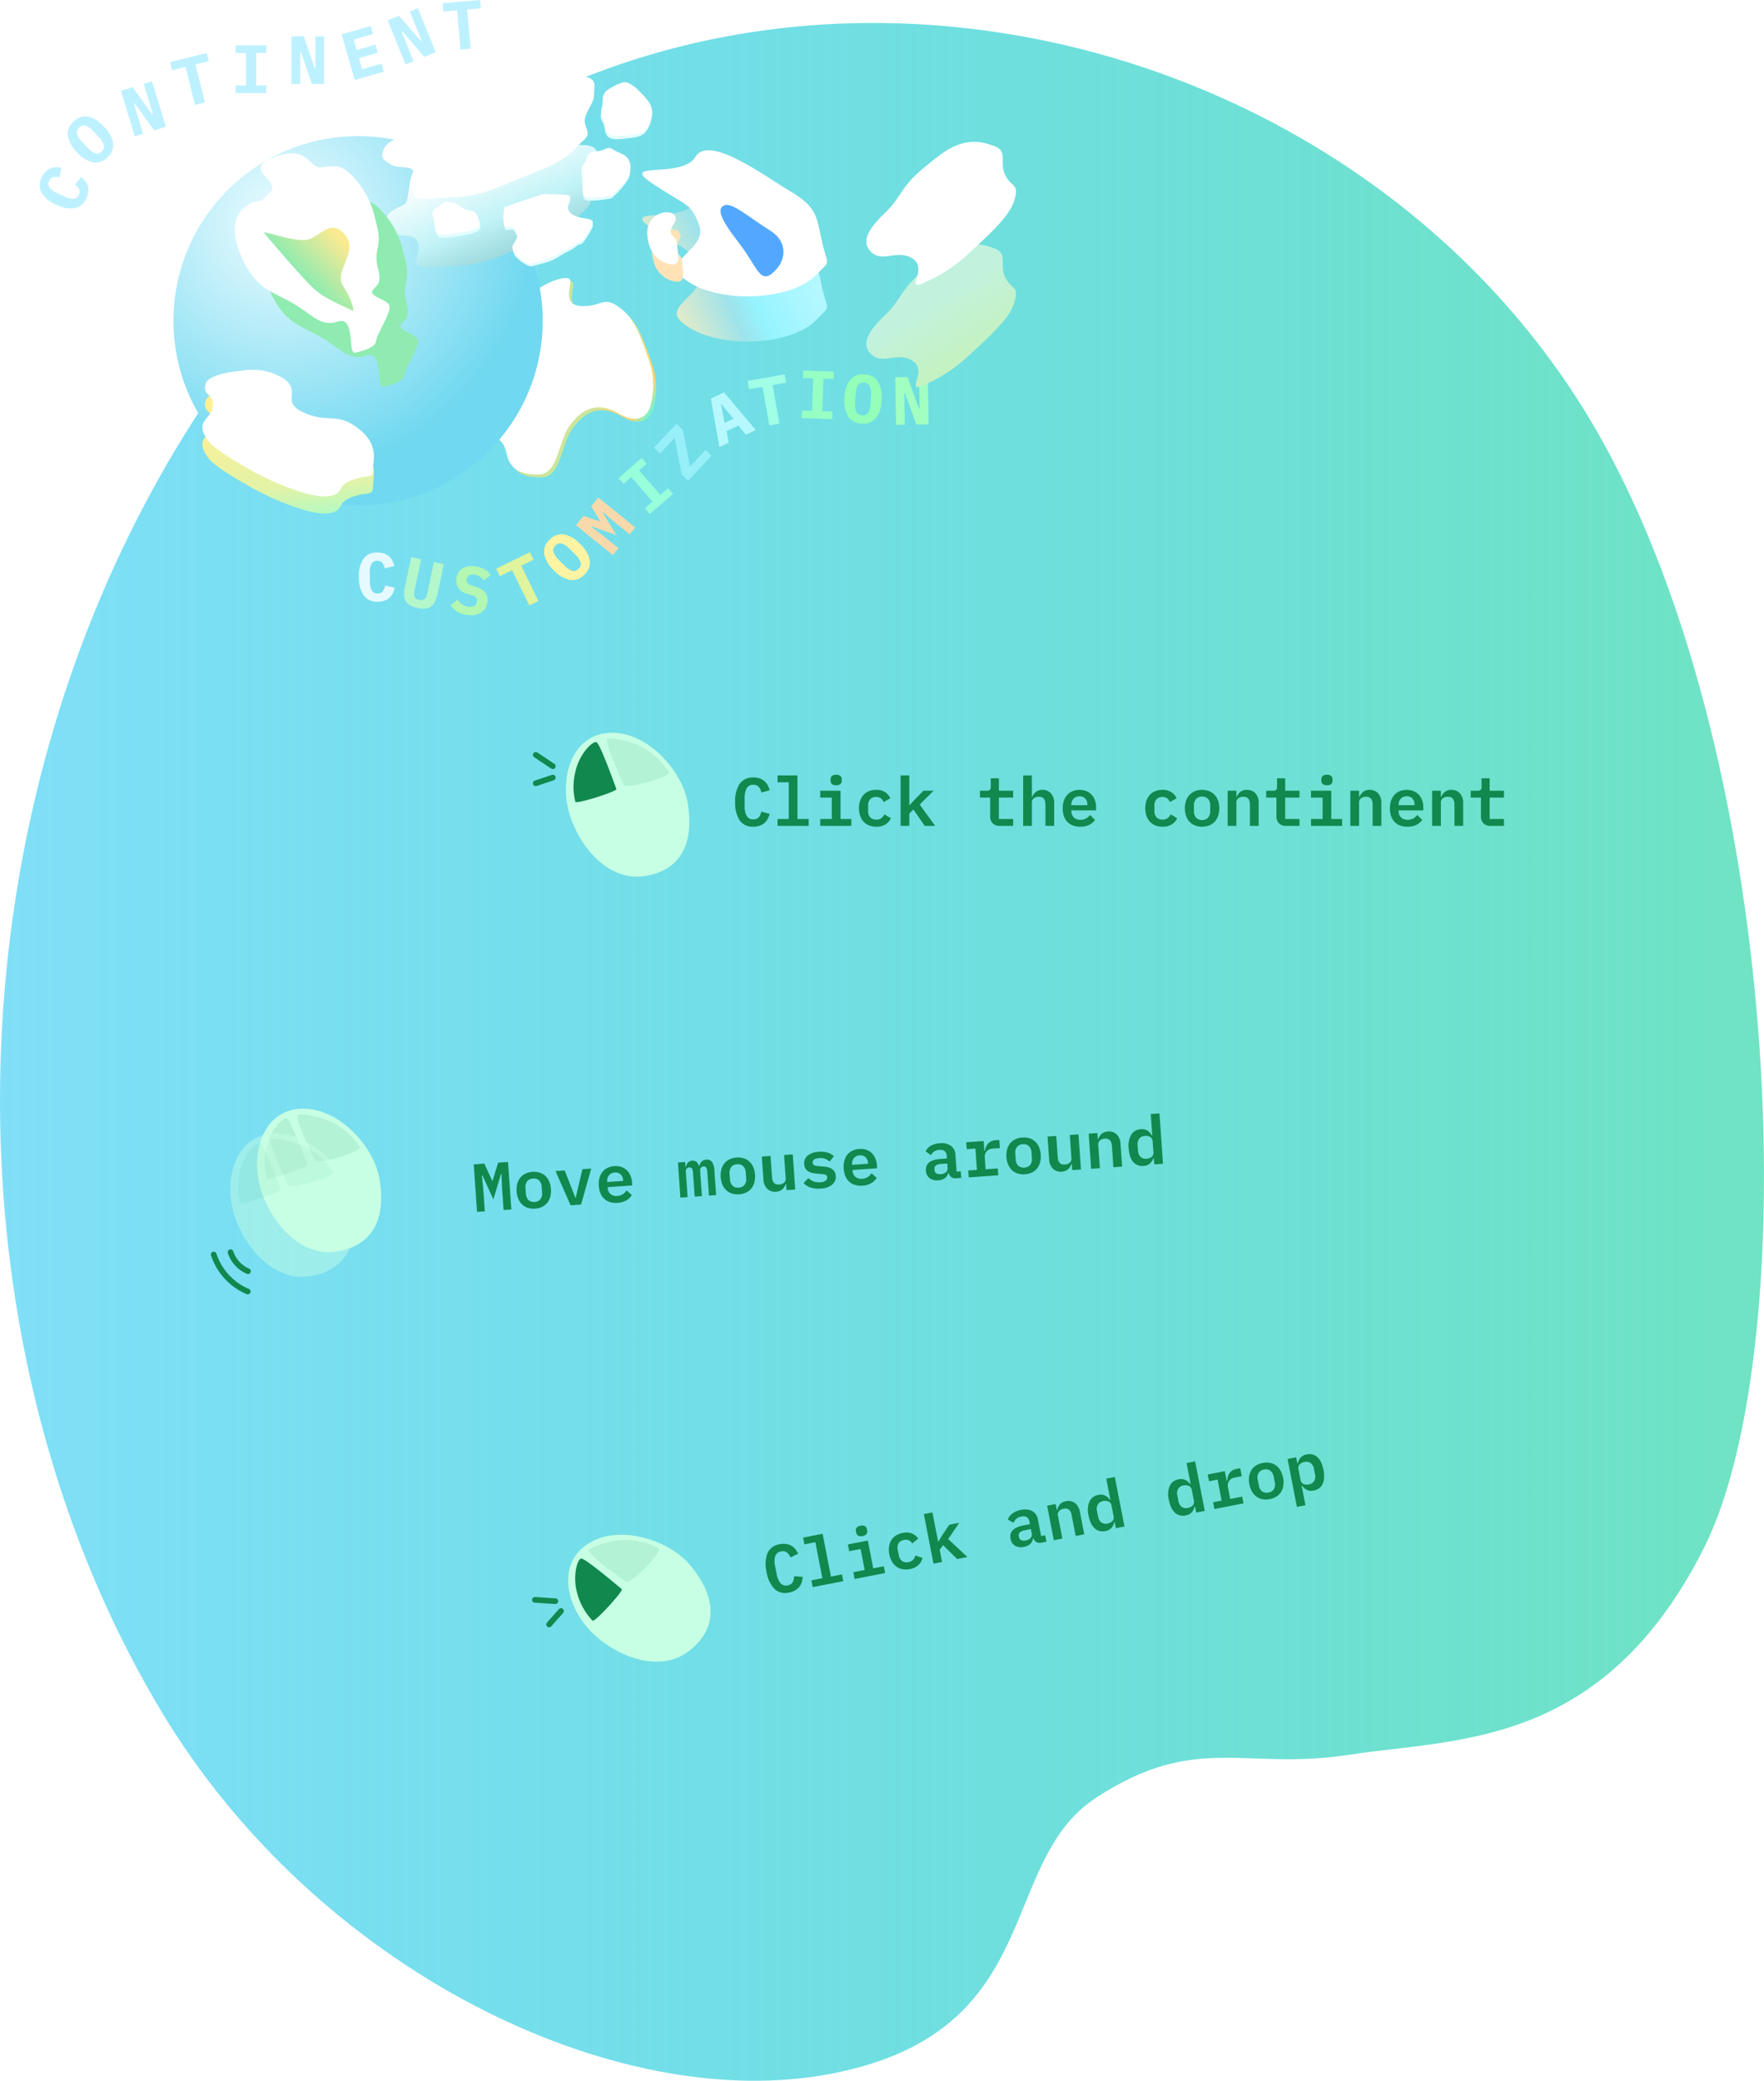 <svg xmlns="http://www.w3.org/2000/svg" xmlns:xlink="http://www.w3.org/1999/xlink" width="310.542" height="366.268" viewBox="0 0 310.542 366.268">
  <defs>
    <linearGradient id="linear-gradient" x1="0.946" y1="0.5" x2="0.021" y2="0.5" gradientUnits="objectBoundingBox">
      <stop offset="0" stop-color="#6fe3c4"/>
      <stop offset="1" stop-color="#24c8f3" stop-opacity="0.569"/>
    </linearGradient>
    <linearGradient id="linear-gradient-2" x1="0.769" y1="0.326" x2="0.262" y2="0.945" gradientUnits="objectBoundingBox">
      <stop offset="0" stop-color="#cce599"/>
      <stop offset="0.64" stop-color="#cce599"/>
      <stop offset="0.787" stop-color="#f4d675"/>
      <stop offset="0.915" stop-color="#f4d675"/>
      <stop offset="1" stop-color="#75f4cd"/>
    </linearGradient>
    <filter id="路径_595">
      <feOffset dx="-0.5" dy="-0.5" input="SourceAlpha"/>
      <feGaussianBlur stdDeviation="0.5" result="blur"/>
      <feFlood flood-opacity="0.161" result="color"/>
      <feComposite operator="out" in="SourceGraphic" in2="blur"/>
      <feComposite operator="in" in="color"/>
      <feComposite operator="in" in2="SourceGraphic"/>
    </filter>
    <linearGradient id="linear-gradient-3" x1="0.696" y1="0.351" x2="0.5" y2="1" gradientUnits="objectBoundingBox">
      <stop offset="0" stop-color="#c2f2de"/>
      <stop offset="1" stop-color="#c4f2c2"/>
    </linearGradient>
    <filter id="路径_598" x="130.636" y="19.926" width="71.539" height="70.62" filterUnits="userSpaceOnUse">
      <feOffset dy="15" input="SourceAlpha"/>
      <feGaussianBlur stdDeviation="6.5" result="blur-2"/>
      <feFlood flood-opacity="0.063"/>
      <feComposite operator="in" in2="blur-2"/>
      <feComposite in="SourceGraphic"/>
    </filter>
    <filter id="路径_598-2" x="130.636" y="19.926" width="71.539" height="70.62" filterUnits="userSpaceOnUse">
      <feOffset dy="-3" input="SourceAlpha"/>
      <feGaussianBlur stdDeviation="1.5" result="blur-3"/>
      <feFlood flood-opacity="0.161" result="color-2"/>
      <feComposite operator="out" in="SourceGraphic" in2="blur-3"/>
      <feComposite operator="in" in="color-2"/>
      <feComposite operator="in" in2="SourceGraphic"/>
    </filter>
    <radialGradient id="radial-gradient" cx="0.296" cy="0.233" r="0.681" gradientUnits="objectBoundingBox">
      <stop offset="0" stop-color="#edfcff"/>
      <stop offset="1" stop-color="#70d8f0"/>
    </radialGradient>
    <linearGradient id="linear-gradient-4" x1="0.222" y1="0.35" x2="0.937" y2="0.95" gradientUnits="objectBoundingBox">
      <stop offset="0" stop-color="#ffef96"/>
      <stop offset="0.633" stop-color="#e2f3a7"/>
      <stop offset="1" stop-color="#9efdcd"/>
    </linearGradient>
    <filter id="路径_594">
      <feOffset dy="-3" input="SourceAlpha"/>
      <feGaussianBlur stdDeviation="1.5" result="blur-4"/>
      <feFlood flood-opacity="0.161" result="color-3"/>
      <feComposite operator="out" in="SourceGraphic" in2="blur-4"/>
      <feComposite operator="in" in="color-3"/>
      <feComposite operator="in" in2="SourceGraphic"/>
    </filter>
    <linearGradient id="linear-gradient-5" x1="0.63" y1="0.138" x2="0.802" y2="1.365" gradientUnits="objectBoundingBox">
      <stop offset="0" stop-color="#fff"/>
      <stop offset="0.419" stop-color="#c1f3f7"/>
      <stop offset="1" stop-color="#68b4ba"/>
    </linearGradient>
    <filter id="路径_19" x="58.536" y="6.874" width="55.875" height="49.389" filterUnits="userSpaceOnUse">
      <feOffset dy="11" input="SourceAlpha"/>
      <feGaussianBlur stdDeviation="2" result="blur-5"/>
      <feFlood flood-opacity="0.043"/>
      <feComposite operator="in" in2="blur-5"/>
      <feComposite in="SourceGraphic"/>
    </filter>
    <filter id="路径_19-2" x="58.536" y="6.874" width="55.875" height="49.389" filterUnits="userSpaceOnUse">
      <feOffset dx="-0.5" dy="-1" input="SourceAlpha"/>
      <feGaussianBlur stdDeviation="0.5" result="blur-6"/>
      <feFlood flood-opacity="0.078" result="color-4"/>
      <feComposite operator="out" in="SourceGraphic" in2="blur-6"/>
      <feComposite operator="in" in="color-4"/>
      <feComposite operator="in" in2="SourceGraphic"/>
    </filter>
    <filter id="路径_20">
      <feOffset dx="-0.5" dy="-1" input="SourceAlpha"/>
      <feGaussianBlur stdDeviation="0.5" result="blur-7"/>
      <feFlood flood-opacity="0.078" result="color-5"/>
      <feComposite operator="out" in="SourceGraphic" in2="blur-7"/>
      <feComposite operator="in" in="color-5"/>
      <feComposite operator="in" in2="SourceGraphic"/>
    </filter>
    <filter id="路径_21">
      <feOffset dx="-0.5" dy="-1" input="SourceAlpha"/>
      <feGaussianBlur stdDeviation="0.5" result="blur-8"/>
      <feFlood flood-opacity="0.078" result="color-6"/>
      <feComposite operator="out" in="SourceGraphic" in2="blur-8"/>
      <feComposite operator="in" in="color-6"/>
      <feComposite operator="in" in2="SourceGraphic"/>
    </filter>
    <filter id="路径_22">
      <feOffset dx="-0.5" dy="-1" input="SourceAlpha"/>
      <feGaussianBlur stdDeviation="0.5" result="blur-9"/>
      <feFlood flood-opacity="0.078" result="color-7"/>
      <feComposite operator="out" in="SourceGraphic" in2="blur-9"/>
      <feComposite operator="in" in="color-7"/>
      <feComposite operator="in" in2="SourceGraphic"/>
    </filter>
    <filter id="路径_23">
      <feOffset dx="-0.5" dy="-1" input="SourceAlpha"/>
      <feGaussianBlur stdDeviation="0.5" result="blur-10"/>
      <feFlood flood-opacity="0.078" result="color-8"/>
      <feComposite operator="out" in="SourceGraphic" in2="blur-10"/>
      <feComposite operator="in" in="color-8"/>
      <feComposite operator="in" in2="SourceGraphic"/>
    </filter>
    <filter id="路径_596" x="32.94" y="19.682" width="55.718" height="62.302" filterUnits="userSpaceOnUse">
      <feOffset dx="5" dy="3" input="SourceAlpha"/>
      <feGaussianBlur stdDeviation="3" result="blur-11"/>
      <feFlood flood-opacity="0.09"/>
      <feComposite operator="in" in2="blur-11"/>
      <feComposite in="SourceGraphic"/>
    </filter>
    <filter id="路径_596-2" x="32.94" y="19.682" width="55.718" height="62.302" filterUnits="userSpaceOnUse">
      <feOffset dy="-3" input="SourceAlpha"/>
      <feGaussianBlur stdDeviation="1.5" result="blur-12"/>
      <feFlood flood-opacity="0.161" result="color-9"/>
      <feComposite operator="out" in="SourceGraphic" in2="blur-12"/>
      <feComposite operator="in" in="color-9"/>
      <feComposite operator="in" in2="SourceGraphic"/>
    </filter>
    <linearGradient id="linear-gradient-6" x1="0.563" y1="0.143" x2="0.5" y2="1" gradientUnits="objectBoundingBox">
      <stop offset="0" stop-color="#faea92"/>
      <stop offset="1" stop-color="#8eebb0"/>
    </linearGradient>
    <linearGradient id="linear-gradient-7" x1="0.911" y1="0.028" x2="0.354" y2="1.051" gradientUnits="objectBoundingBox">
      <stop offset="0" stop-color="#bef8ff"/>
      <stop offset="0.265" stop-color="#aaf6ff"/>
      <stop offset="0.487" stop-color="#95f4ff"/>
      <stop offset="0.623" stop-color="#9ee3eb"/>
      <stop offset="1" stop-color="#f5edc0"/>
    </linearGradient>
    <filter id="路径_17" x="98.964" y="17.726" width="60.322" height="59.818" filterUnits="userSpaceOnUse">
      <feOffset dy="5" input="SourceAlpha"/>
      <feGaussianBlur stdDeviation="3" result="blur-13"/>
      <feFlood flood-opacity="0.09"/>
      <feComposite operator="in" in2="blur-13"/>
      <feComposite in="SourceGraphic"/>
    </filter>
    <filter id="路径_17-2" x="98.964" y="17.726" width="60.322" height="59.818" filterUnits="userSpaceOnUse">
      <feOffset dy="-3" input="SourceAlpha"/>
      <feGaussianBlur stdDeviation="1.5" result="blur-14"/>
      <feFlood flood-opacity="0.161" result="color-10"/>
      <feComposite operator="out" in="SourceGraphic" in2="blur-14"/>
      <feComposite operator="in" in="color-10"/>
      <feComposite operator="in" in2="SourceGraphic"/>
    </filter>
    <filter id="路径_18">
      <feOffset dy="-3" input="SourceAlpha"/>
      <feGaussianBlur stdDeviation="1.5" result="blur-15"/>
      <feFlood flood-opacity="0.161" result="color-11"/>
      <feComposite operator="out" in="SourceGraphic" in2="blur-15"/>
      <feComposite operator="in" in="color-11"/>
      <feComposite operator="in" in2="SourceGraphic"/>
    </filter>
  </defs>
  <g id="组_352" data-name="组 352" transform="translate(-10529.085 447.378)">
    <path id="路径_630" data-name="路径 630" d="M-8.6,14.368c64.45-68.86,178.424-47.489,223.779,27.864,34.606,57.495,38.015,163.495,20.191,198.9S191.542,274.61,173.024,277.5s-27-3.952-44.636,7.561-8.5,41.267-46.664,48.6S-8.92,315.169-36.042,270.107C-81.4,194.754-73.046,83.227-8.6,14.368Z" transform="translate(10593.676 -416)" fill="url(#linear-gradient)"/>
    <g id="组_345" data-name="组 345" transform="translate(8975.676 -615)">
      <g id="组_331" data-name="组 331" transform="translate(-22.553 205.711) rotate(-7)">
        <path id="路径_617" data-name="路径 617" d="M5.22,0,4.692-2.016H2.4L1.884,0H.06L2.328-8.376H4.872L7.14,0ZM3.6-6.636H3.5L2.688-3.468H4.416Z" transform="matrix(0.951, -0.309, 0.309, 0.951, 1684.903, 247.818)" fill="#b7f8ff"/>
        <path id="路径_616" data-name="路径 616" d="M6.612,0H.576V-1.572L4.476-6.9H.7V-8.376h5.8V-6.8l-3.9,5.328h4.02Z" transform="translate(1678.356 253.389) rotate(-40)" fill="#97effa"/>
        <path id="路径_615" data-name="路径 615" d="M.9,0V-1.332H2.7V-7.044H.9V-8.376H6.3v1.332H4.5v5.712H6.3V0Z" transform="translate(1670.628 258.504) rotate(-34)" fill="#98ffdb"/>
        <path id="路径_619" data-name="路径 619" d="M.9,0V-1.332H2.7V-7.044H.9V-8.376H6.3v1.332H4.5v5.712H6.3V0Z" transform="translate(1699.06 244.353) rotate(9)" fill="#96ffc4"/>
        <path id="路径_614" data-name="路径 614" d="M5.172-3.732l.1-2.34H5.16L3.6-1.764,2.04-6.072H1.932l.1,2.34V0H.468V-8.376H2.592l1.032,2.82h.1l1.032-2.82h1.98V0H5.172Z" transform="matrix(0.719, -0.695, 0.695, 0.719, 1663.705, 264.724)" fill="#f7d9ab"/>
        <path id="路径_611" data-name="路径 611" d="M3.468.144A4.475,4.475,0,0,1,1.632-.2a3.3,3.3,0,0,1-1.26-.948L1.416-2.3a2.962,2.962,0,0,0,1,.744,2.734,2.734,0,0,0,1.11.24,1.474,1.474,0,0,0,.984-.288,1.031,1.031,0,0,0,.336-.828.85.85,0,0,0-.258-.672,1.734,1.734,0,0,0-.87-.324l-.876-.144A2.518,2.518,0,0,1,1.212-4.41a2.458,2.458,0,0,1-.5-1.566A2.318,2.318,0,0,1,1.5-7.854,3.351,3.351,0,0,1,3.72-8.52a4.379,4.379,0,0,1,1.692.3A3.051,3.051,0,0,1,6.576-7.4l-1.02,1.14a2.421,2.421,0,0,0-.792-.582,2.44,2.44,0,0,0-1.032-.21q-1.212,0-1.212,1a.78.78,0,0,0,.27.648,2,2,0,0,0,.882.324l.876.156a2.735,2.735,0,0,1,1.572.768A2.221,2.221,0,0,1,6.672-2.58a2.838,2.838,0,0,1-.2,1.086,2.339,2.339,0,0,1-.612.864,2.88,2.88,0,0,1-1,.57A4.268,4.268,0,0,1,3.468.144Z" transform="translate(1633.979 270.689) rotate(15)" fill="#b3f7b3"/>
        <path id="路径_610" data-name="路径 610" d="M2.46-8.376v5.3q0,.4.03.726a1.561,1.561,0,0,0,.144.558.812.812,0,0,0,.342.354,1.3,1.3,0,0,0,.624.126,1.3,1.3,0,0,0,.624-.126.812.812,0,0,0,.342-.354,1.561,1.561,0,0,0,.144-.558q.03-.33.03-.726v-5.3h1.8v5.064A8.824,8.824,0,0,1,6.426-1.8,2.491,2.491,0,0,1,5.988-.72a1.945,1.945,0,0,1-.9.648A4.3,4.3,0,0,1,3.6.144,4.3,4.3,0,0,1,2.112-.072a1.945,1.945,0,0,1-.9-.648A2.491,2.491,0,0,1,.774-1.8,8.824,8.824,0,0,1,.66-3.312V-8.376Z" transform="matrix(0.946, 0.326, -0.326, 0.946, 1625.399, 268.134)" fill="#b3f7cb"/>
        <path id="路径_609" data-name="路径 609" d="M3.792.144A2.854,2.854,0,0,1,1.3-.99a5.438,5.438,0,0,1-.81-3.2,5.438,5.438,0,0,1,.81-3.2A2.854,2.854,0,0,1,3.792-8.52a3.468,3.468,0,0,1,1.146.174A2.607,2.607,0,0,1,5.8-7.86,2.581,2.581,0,0,1,6.39-7.1a4.246,4.246,0,0,1,.366,1L5.076-5.7a4.506,4.506,0,0,0-.168-.552,1.505,1.505,0,0,0-.246-.432,1.044,1.044,0,0,0-.372-.282,1.272,1.272,0,0,0-.534-.1,1.082,1.082,0,0,0-1.038.57A3.37,3.37,0,0,0,2.412-4.92v1.464a3.37,3.37,0,0,0,.306,1.578,1.082,1.082,0,0,0,1.038.57,1.049,1.049,0,0,0,.906-.384,2.583,2.583,0,0,0,.414-.984l1.68.408a4.246,4.246,0,0,1-.366,1A2.661,2.661,0,0,1,5.8-.51a2.472,2.472,0,0,1-.858.486A3.582,3.582,0,0,1,3.792.144Z" transform="translate(1618.255 266.959) rotate(6)" fill="#e5faff"/>
        <path id="路径_621" data-name="路径 621" d="M2.4-5.568H2.268V0H.732V-8.376h2.16L4.8-2.808h.132V-8.376H6.468V0H4.308Z" transform="matrix(0.995, 0.105, -0.105, 0.995, 1715.582, 247.638)" fill="#a2ffc2"/>
        <path id="路径_612" data-name="路径 612" d="M4.5-6.9V0H2.7V-6.9H.288V-8.376H6.912V-6.9Z" transform="matrix(0.946, -0.326, 0.326, 0.946, 1645.799, 272.277)" fill="#dff49c"/>
        <path id="路径_618" data-name="路径 618" d="M4.5-6.9V0H2.7V-6.9H.288V-8.376H6.912V-6.9Z" transform="matrix(0.999, -0.052, 0.052, 0.999, 1691.463, 245.226)" fill="#a0ffe6"/>
        <path id="路径_613" data-name="路径 613" d="M3.6.144A2.816,2.816,0,0,1,1.122-1a5.505,5.505,0,0,1-.8-3.192,5.505,5.505,0,0,1,.8-3.192A2.816,2.816,0,0,1,3.6-8.52,2.816,2.816,0,0,1,6.078-7.38a5.505,5.505,0,0,1,.8,3.192A5.505,5.505,0,0,1,6.078-1,2.816,2.816,0,0,1,3.6.144Zm0-1.452a1.088,1.088,0,0,0,1.062-.57,3.521,3.521,0,0,0,.294-1.59V-4.92A3.488,3.488,0,0,0,4.662-6.5,1.088,1.088,0,0,0,3.6-7.068a1.088,1.088,0,0,0-1.062.57A3.488,3.488,0,0,0,2.244-4.92v1.464a3.488,3.488,0,0,0,.294,1.578A1.088,1.088,0,0,0,3.6-1.308Z" transform="translate(1655.719 269.287) rotate(-38)" fill="#fcf3a3"/>
        <path id="路径_620" data-name="路径 620" d="M3.6.144A2.816,2.816,0,0,1,1.122-1a5.505,5.505,0,0,1-.8-3.192,5.505,5.505,0,0,1,.8-3.192A2.816,2.816,0,0,1,3.6-8.52,2.816,2.816,0,0,1,6.078-7.38a5.505,5.505,0,0,1,.8,3.192A5.505,5.505,0,0,1,6.078-1,2.816,2.816,0,0,1,3.6.144Zm0-1.452a1.088,1.088,0,0,0,1.062-.57,3.521,3.521,0,0,0,.294-1.59V-4.92A3.488,3.488,0,0,0,4.662-6.5,1.088,1.088,0,0,0,3.6-7.068a1.088,1.088,0,0,0-1.062.57A3.488,3.488,0,0,0,2.244-4.92v1.464a3.488,3.488,0,0,0,.294,1.578A1.088,1.088,0,0,0,3.6-1.308Z" transform="translate(1706.827 245.98) rotate(10)" fill="#93ffb9"/>
      </g>
      <g id="组_330" data-name="组 330">
        <path id="路径_606" data-name="路径 606" d="M.96,0V-8.376H6.312V-6.9H2.76v1.92H6.192V-3.5H2.76v2.028H6.312V0Z" transform="translate(1614.927 181.975) rotate(-16)" fill="#bef1ff"/>
        <path id="路径_605" data-name="路径 605" d="M2.4-5.568H2.268V0H.732V-8.376h2.16L4.8-2.808h.132V-8.376H6.468V0H4.308Z" transform="translate(1604 182.388)" fill="#bef1ff"/>
        <path id="路径_607" data-name="路径 607" d="M2.4-5.568H2.268V0H.732V-8.376h2.16L4.8-2.808h.132V-8.376H6.468V0H4.308Z" transform="translate(1624.115 179.244) rotate(-22)" fill="#bef1ff"/>
        <path id="路径_603" data-name="路径 603" d="M.9,0V-1.332H2.7V-7.044H.9V-8.376H6.3v1.332H4.5v5.712H6.3V0Z" transform="translate(1594 184)" fill="#bef1ff"/>
        <path id="路径_602" data-name="路径 602" d="M4.5-6.9V0H2.7V-6.9H.288V-8.376H6.912V-6.9Z" transform="translate(1585.12 186.747) rotate(-14)" fill="#bef1ff"/>
        <path id="路径_608" data-name="路径 608" d="M4.5-6.9V0H2.7V-6.9H.288V-8.376H6.912V-6.9Z" transform="translate(1631.78 176.568) rotate(-5)" fill="#bef1ff"/>
        <path id="路径_601" data-name="路径 601" d="M2.4-5.568H2.268V0H.732V-8.376h2.16L4.8-2.808h.132V-8.376H6.468V0H4.308Z" transform="translate(1576.436 191.831) rotate(-17)" fill="#bef1ff"/>
        <path id="路径_600" data-name="路径 600" d="M3.6.144A2.816,2.816,0,0,1,1.122-1a5.505,5.505,0,0,1-.8-3.192,5.505,5.505,0,0,1,.8-3.192A2.816,2.816,0,0,1,3.6-8.52,2.816,2.816,0,0,1,6.078-7.38a5.505,5.505,0,0,1,.8,3.192A5.505,5.505,0,0,1,6.078-1,2.816,2.816,0,0,1,3.6.144Zm0-1.452a1.088,1.088,0,0,0,1.062-.57,3.521,3.521,0,0,0,.294-1.59V-4.92A3.488,3.488,0,0,0,4.662-6.5,1.088,1.088,0,0,0,3.6-7.068a1.088,1.088,0,0,0-1.062.57A3.488,3.488,0,0,0,2.244-4.92v1.464a3.488,3.488,0,0,0,.294,1.578A1.088,1.088,0,0,0,3.6-1.308Z" transform="translate(1569.56 197.694) rotate(-43)" fill="#bef1ff"/>
        <path id="路径_599" data-name="路径 599" d="M3.792.144A2.854,2.854,0,0,1,1.3-.99a5.438,5.438,0,0,1-.81-3.2,5.438,5.438,0,0,1,.81-3.2A2.854,2.854,0,0,1,3.792-8.52a3.468,3.468,0,0,1,1.146.174A2.607,2.607,0,0,1,5.8-7.86,2.581,2.581,0,0,1,6.39-7.1a4.246,4.246,0,0,1,.366,1L5.076-5.7a4.506,4.506,0,0,0-.168-.552,1.505,1.505,0,0,0-.246-.432,1.044,1.044,0,0,0-.372-.282,1.272,1.272,0,0,0-.534-.1,1.082,1.082,0,0,0-1.038.57A3.37,3.37,0,0,0,2.412-4.92v1.464a3.37,3.37,0,0,0,.306,1.578,1.082,1.082,0,0,0,1.038.57,1.049,1.049,0,0,0,.906-.384,2.583,2.583,0,0,0,.414-.984l1.68.408a4.246,4.246,0,0,1-.366,1A2.661,2.661,0,0,1,5.8-.51a2.472,2.472,0,0,1-.858.486A3.582,3.582,0,0,1,3.792.144Z" transform="translate(1566.888 205.866) rotate(-65)" fill="#bef1ff"/>
      </g>
      <g id="组_329" data-name="组 329" transform="translate(33.845 10.582)">
        <g data-type="innerShadowGroup">
          <path id="路径_595-2" data-name="路径 595" d="M2990.666,1603.788c-2.89.253-4.061,2.042-4.367,5.3s5.573,4.083,7.955,6.4,3.75,5.042,1.028,8.688-.545,5.212.331,5.633a13.5,13.5,0,0,0,8.838.742c4.815-1.052,7.452-1.767,9.549-4.177s.236-2.775.812-6.346,4.047-1.091,4.845-1.43.5-3.122-1.326-6.592-5.566-6.477-11.658-7.961-5.808-4.139-9.958-2.919S2993.556,1603.535,2990.666,1603.788Z" transform="translate(381.887 3401.194) rotate(-97)" fill="url(#linear-gradient-2)"/>
          <g transform="matrix(1, 0, 0, 1, 1519.56, 157.04)" filter="url(#路径_595)">
            <path id="路径_595-3" data-name="路径 595" d="M2990.666,1603.788c-2.89.253-4.061,2.042-4.367,5.3s5.573,4.083,7.955,6.4,3.75,5.042,1.028,8.688-.545,5.212.331,5.633a13.5,13.5,0,0,0,8.838.742c4.815-1.052,7.452-1.767,9.549-4.177s.236-2.775.812-6.346,4.047-1.091,4.845-1.43.5-3.122-1.326-6.592-5.566-6.477-11.658-7.961-5.808-4.139-9.958-2.919S2993.556,1603.535,2990.666,1603.788Z" transform="translate(-1137.68 3244.15) rotate(-97)" fill="#fff"/>
          </g>
        </g>
        <g data-type="innerShadowGroup">
          <g transform="matrix(1, 0, 0, 1, 1519.56, 157.04)" filter="url(#路径_598)">
            <path id="路径_598-3" data-name="路径 598" d="M570.817,1685.952c-2,.245-4.666.748-4.449,3.434s3.939,2.693,4.653,5.739-4.421,3.208-1.845,4.263a27.553,27.553,0,0,0,10.216,1.594c3.681-.086,9.189.073,11.827-1.594s1.1-1.835,1.712-4.263,3.241-2.764,2.035-5.117-3.044-4.922-8.5-5.311-6.681-.272-9.84.541S572.819,1685.707,570.817,1685.952Z" transform="translate(-1397.89 -829.07) rotate(-42)" fill="url(#linear-gradient-3)"/>
          </g>
          <g transform="matrix(1, 0, 0, 1, 1519.56, 157.04)" filter="url(#路径_598-2)">
            <path id="路径_598-4" data-name="路径 598" d="M570.817,1685.952c-2,.245-4.666.748-4.449,3.434s3.939,2.693,4.653,5.739-4.421,3.208-1.845,4.263a27.553,27.553,0,0,0,10.216,1.594c3.681-.086,9.189.073,11.827-1.594s1.1-1.835,1.712-4.263,3.241-2.764,2.035-5.117-3.044-4.922-8.5-5.311-6.681-.272-9.84.541S572.819,1685.707,570.817,1685.952Z" transform="translate(-1397.89 -829.07) rotate(-42)" fill="#fff"/>
          </g>
        </g>
        <circle id="椭圆_233" data-name="椭圆 233" cx="32.5" cy="32.5" r="32.5" transform="translate(1550.105 181)" fill="url(#radial-gradient)"/>
        <g data-type="innerShadowGroup">
          <path id="路径_594-2" data-name="路径 594" d="M909.566,1670.2c.832,1.427.194,2.243,0,3.68s1.472,2.44,2.314,2.828,2.992.941,8.014,1.324a45.963,45.963,0,0,0,10.579-.211c2.53-.357,4.309-.955,5.351-2.016s-.233-1.857,1.954-3.9,2.982-1.366,2.267-3.082-1-4.432-5.545-5.394-5.053,1.5-9.693,1.56-1.824-3.224-5.729-3.925a10.134,10.134,0,0,0-7.2,1.816s-5.191,2.845-4.874,4.836S908.734,1668.768,909.566,1670.2Z" transform="translate(1438.54 -1667.156) rotate(25)" fill="url(#linear-gradient-4)"/>
          <g transform="matrix(1, 0, 0, 1, 1519.56, 157.04)" filter="url(#路径_594)">
            <path id="路径_594-3" data-name="路径 594" d="M909.566,1670.2c.832,1.427.194,2.243,0,3.68s1.472,2.44,2.314,2.828,2.992.941,8.014,1.324a45.963,45.963,0,0,0,10.579-.211c2.53-.357,4.309-.955,5.351-2.016s-.233-1.857,1.954-3.9,2.982-1.366,2.267-3.082-1-4.432-5.545-5.394-5.053,1.5-9.693,1.56-1.824-3.224-5.729-3.925a10.134,10.134,0,0,0-7.2,1.816s-5.191,2.845-4.874,4.836S908.734,1668.768,909.566,1670.2Z" transform="translate(-81.02 -1824.2) rotate(25)" fill="#fff"/>
          </g>
        </g>
        <g id="组_327" data-name="组 327" transform="translate(-346.137 445.86) rotate(-19)">
          <g id="组_5" data-name="组 5" transform="translate(1912.706 368.405)">
            <g data-type="innerShadowGroup">
              <g transform="matrix(0.95, 0.33, -0.33, 0.95, -54.62, -34.08)" filter="url(#路径_19)">
                <path id="路径_19-3" data-name="路径 19" d="M1915.268,1610.026c-.891,1.032-1.1,1.458.2,2.946s3.5.952,3.565,3.14-3.933,3.54,1.162,4.8,6.195,2.349,13.284,1.86,10.055-.259,13.2-1.86,3.393-1.125,3.29-3.266,2.588-2.956,3.151-4.671,1.939-2.882-2.09-4.13c-1.043-.323-3.075-5.078-4.352-5.5-2.059-.675-5.289,4.8-8.412,4.676-4.214-.163,1.1-2.281-4.788-2.6s-5.814-4.268-9.129-3.028-4.163,6.175-5.316,6.45S1916.159,1608.993,1915.268,1610.026Z" transform="translate(-2267.31 -871.89) rotate(-19)" fill="url(#linear-gradient-5)"/>
              </g>
              <g transform="matrix(0.95, 0.33, -0.33, 0.95, -54.62, -34.08)" filter="url(#路径_19-2)">
                <path id="路径_19-4" data-name="路径 19" d="M1915.268,1610.026c-.891,1.032-1.1,1.458.2,2.946s3.5.952,3.565,3.14-3.933,3.54,1.162,4.8,6.195,2.349,13.284,1.86,10.055-.259,13.2-1.86,3.393-1.125,3.29-3.266,2.588-2.956,3.151-4.671,1.939-2.882-2.09-4.13c-1.043-.323-3.075-5.078-4.352-5.5-2.059-.675-5.289,4.8-8.412,4.676-4.214-.163,1.1-2.281-4.788-2.6s-5.814-4.268-9.129-3.028-4.163,6.175-5.316,6.45S1916.159,1608.993,1915.268,1610.026Z" transform="translate(-2267.31 -871.89) rotate(-19)" fill="#fff"/>
              </g>
            </g>
            <g data-type="innerShadowGroup">
              <path id="路径_20-2" data-name="路径 20" d="M1931.821,1847.073c-.5.193-1.511.166-1.529,1.407s-.783,2.766,0,3.245,3.464.848,4.432,1.046,2.6.208,2.864-.369a4.554,4.554,0,0,0,0-2.057c-.046-.641-1.642-.978-2.019-1.865a4.4,4.4,0,0,0-2.587-1.809C1932.66,1846.756,1931.821,1847.073,1931.821,1847.073Z" transform="translate(-1925.276 -1821.047)" fill="#e3fdff"/>
              <g transform="matrix(0.95, 0.33, -0.33, 0.95, -54.62, -34.08)" filter="url(#路径_20)">
                <path id="路径_20-3" data-name="路径 20" d="M1931.821,1847.073c-.5.193-1.511.166-1.529,1.407s-.783,2.766,0,3.245,3.464.848,4.432,1.046,2.6.208,2.864-.369a4.554,4.554,0,0,0,0-2.057c-.046-.641-1.642-.978-2.019-1.865a4.4,4.4,0,0,0-2.587-1.809C1932.66,1846.756,1931.821,1847.073,1931.821,1847.073Z" transform="translate(-2350.52 -1080.59) rotate(-19)" fill="#fff"/>
              </g>
            </g>
            <g data-type="innerShadowGroup">
              <path id="路径_21-2" data-name="路径 21" d="M2020.1,1878.99c-.575.966-1.181,2.546-1.006,3.12s1.415.024,1.5,1.224.256,1.094-.493,1.773-.952.612-1.006,1.5,1.547,3.19,2.279,3.216,3.346.413,4.832,0,2.94-.394,3.689-.78.639.473,2.218-.82,2.245-1.76,1.5-2.364-3.16-1.281-3.061-3.06,2.7-1.629-.652-2.823-1.816-.9-3.689-.987-5.611,0-5.611,0Z" transform="translate(-2002.731 -1849.103)" fill="#e3fdff"/>
              <g transform="matrix(0.95, 0.33, -0.33, 0.95, -54.62, -34.08)" filter="url(#路径_21)">
                <path id="路径_21-3" data-name="路径 21" d="M2020.1,1878.99c-.575.966-1.181,2.546-1.006,3.12s1.415.024,1.5,1.224.256,1.094-.493,1.773-.952.612-1.006,1.5,1.547,3.19,2.279,3.216,3.346.413,4.832,0,2.94-.394,3.689-.78.639.473,2.218-.82,2.245-1.76,1.5-2.364-3.16-1.281-3.061-3.06,2.7-1.629-.652-2.823-1.816-.9-3.689-.987-5.611,0-5.611,0Z" transform="translate(-2432.89 -1081.9) rotate(-19)" fill="#fff"/>
              </g>
            </g>
            <g data-type="innerShadowGroup">
              <path id="路径_22-2" data-name="路径 22" d="M2134.774,1848.54c-1.214.59-1,.7-1.368,2.147s-1.112,2.967-.744,3.6,4.1,1.245,4.433,1.3a14.193,14.193,0,0,0,4.036-2.287c.564-.651,1.724-2.581,0-4.091s-1.183-1.771-2.559-1.646-2.277-.651-3.023,0S2134.774,1848.54,2134.774,1848.54Z" transform="translate(-2101.361 -1821.604)" fill="#e3fdff"/>
              <g transform="matrix(0.95, 0.33, -0.33, 0.95, -54.62, -34.08)" filter="url(#路径_22)">
                <path id="路径_22-3" data-name="路径 22" d="M2134.774,1848.54c-1.214.59-1,.7-1.368,2.147s-1.112,2.967-.744,3.6,4.1,1.245,4.433,1.3a14.193,14.193,0,0,0,4.036-2.287c.564-.651,1.724-2.581,0-4.091s-1.183-1.771-2.559-1.646-2.277-.651-3.023,0S2134.774,1848.54,2134.774,1848.54Z" transform="translate(-2517.19 -1023.79) rotate(-19)" fill="#fff"/>
              </g>
            </g>
            <g data-type="innerShadowGroup">
              <path id="路径_23-2" data-name="路径 23" d="M2193.3,1745.762c-1.591.359-2.751.2-3.274,1.815s-1.3,1.647-1.011,3.079-1.28,3.061,1.993,3.847,4.178,1.073,5.793-.825.653-3.665,0-5.109-1.591-2.9-2.587-2.807S2193.3,1745.762,2193.3,1745.762Z" transform="translate(-2150.312 -1729.87)" fill="#e3fdff"/>
              <g transform="matrix(0.95, 0.33, -0.33, 0.95, -54.62, -34.08)" filter="url(#路径_23)">
                <path id="路径_23-3" data-name="路径 23" d="M2193.3,1745.762c-1.591.359-2.751.2-3.274,1.815s-1.3,1.647-1.011,3.079-1.28,3.061,1.993,3.847,4.178,1.073,5.793-.825.653-3.665,0-5.109-1.591-2.9-2.587-2.807S2193.3,1745.762,2193.3,1745.762Z" transform="translate(-2533.61 -921.11) rotate(-19)" fill="#fff"/>
              </g>
            </g>
          </g>
        </g>
        <g data-type="innerShadowGroup">
          <g transform="matrix(1, 0, 0, 1, 1519.56, 157.04)" filter="url(#路径_596)">
            <path id="路径_596-3" data-name="路径 596" d="M1383.788,1626.274c-.291,1.3-5.922-2.764-6.242.546s-3.225,3.626-6.594,6.224-4.8,4.543-10.506,4.621-8.171-2.446-8.109-5.357.793-.523-.323-3.693-5.849,3.139-5.471-3.338,4.374-4.682,5.041-6.91.972-3.173,2.841-4.032a15.4,15.4,0,0,1,8.307-1.052c3.063.536,3.97.464,6.316,2.174s4.936.514,5.714,2.992,2.842-1.837,4.284-.953,3.4,4.018,4.373,4.554S1384.079,1624.97,1383.788,1626.274Z" transform="translate(985.34 -1860.53) rotate(66)" fill="#8febb0"/>
          </g>
          <g transform="matrix(1, 0, 0, 1, 1519.56, 157.04)" filter="url(#路径_596-2)">
            <path id="路径_596-4" data-name="路径 596" d="M1383.788,1626.274c-.291,1.3-5.922-2.764-6.242.546s-3.225,3.626-6.594,6.224-4.8,4.543-10.506,4.621-8.171-2.446-8.109-5.357.793-.523-.323-3.693-5.849,3.139-5.471-3.338,4.374-4.682,5.041-6.91.972-3.173,2.841-4.032a15.4,15.4,0,0,1,8.307-1.052c3.063.536,3.97.464,6.316,2.174s4.936.514,5.714,2.992,2.842-1.837,4.284-.953,3.4,4.018,4.373,4.554S1384.079,1624.97,1383.788,1626.274Z" transform="translate(985.34 -1860.53) rotate(66)" fill="#fff"/>
          </g>
        </g>
        <path id="路径_597" data-name="路径 597" d="M2460.9,687.422c1.547-1.088,4.27-2.2,6.1-3.956s.313-6.053,4.395-5.714,3.085,6.006,6.123,6.72,4.849,1.938,4.151,2.039-4.131,1.655-6.937,1.873S2460.9,687.422,2460.9,687.422Z" transform="matrix(0.719, 0.695, -0.695, 0.719, 274.322, -2006.669)" fill="url(#linear-gradient-6)"/>
        <g id="组_328" data-name="组 328" transform="translate(227.36 -845.804) rotate(29)">
          <g data-type="innerShadowGroup">
            <g transform="matrix(0.87, -0.48, 0.48, 0.87, 1616.38, 250.63)" filter="url(#路径_17)">
              <path id="路径_17-3" data-name="路径 17" d="M22.566,7.982c5.191-1.162,6.432.13,9.694,2.394,4.372,3.033,3.765,1.294,3.7,5.272-.12,6.919-10.3,16.75-17.513,16.542-3.918-.113.221-6.826-3.621-8.768s-3.771-.944-11.1.262,3.31-4.1,2.321-8.669S17.375,9.144,22.566,7.982Z" transform="translate(129.09 15.43) rotate(43)" fill="url(#linear-gradient-7)"/>
            </g>
            <g transform="matrix(0.87, -0.48, 0.48, 0.87, 1616.38, 250.63)" filter="url(#路径_17-2)">
              <path id="路径_17-4" data-name="路径 17" d="M22.566,7.982c5.191-1.162,6.432.13,9.694,2.394,4.372,3.033,3.765,1.294,3.7,5.272-.12,6.919-10.3,16.75-17.513,16.542-3.918-.113.221-6.826-3.621-8.768s-3.771-.944-11.1.262,3.31-4.1,2.321-8.669S17.375,9.144,22.566,7.982Z" transform="translate(129.09 15.43) rotate(43)" fill="#fff"/>
            </g>
          </g>
          <g data-type="innerShadowGroup">
            <path id="路径_18-2" data-name="路径 18" d="M.721.191C-.451.855-.564,4.993,3.244,5.545s5.6-1.653,6.05-3.221S7.482.952,5.991.725,4.4,1.782,3.285,1.275,1.894-.473.721.191Z" transform="translate(1740.307 227.704) rotate(49)" fill="#ffe3b7"/>
            <g transform="matrix(0.87, -0.48, 0.48, 0.87, 1616.38, 250.63)" filter="url(#路径_18)">
              <path id="路径_18-3" data-name="路径 18" d="M.721.191C-.451.855-.564,4.993,3.244,5.545s5.6-1.653,6.05-3.221S7.482.952,5.991.725,4.4,1.782,3.285,1.275,1.894-.473.721.191Z" transform="translate(119.51 40.03) rotate(78)" fill="#fff"/>
            </g>
          </g>
          <path id="路径_107" data-name="路径 107" d="M1745.452,220.393c-.948,1.129.376,2.424,5.294,4.518s6.855,4.663,7.917,1.737-.191-6.072-4.123-6.255S1746.4,219.263,1745.452,220.393Z" fill="#52a8ff"/>
        </g>
      </g>
    </g>
    <path id="路径_632" data-name="路径 632" d="M3.816.144A2.758,2.758,0,0,1,1.386-.984,5.56,5.56,0,0,1,.6-4.188a5.565,5.565,0,0,1,.786-3.2A2.753,2.753,0,0,1,3.816-8.52a3.282,3.282,0,0,1,1.1.168,2.611,2.611,0,0,1,.822.462,2.488,2.488,0,0,1,.576.708,4.04,4.04,0,0,1,.36.906l-1.44.408a4.738,4.738,0,0,0-.192-.54,1.651,1.651,0,0,0-.27-.438,1.089,1.089,0,0,0-.4-.288,1.469,1.469,0,0,0-.576-.1,1.239,1.239,0,0,0-1.17.624,3.463,3.463,0,0,0-.354,1.7v1.44a3.463,3.463,0,0,0,.354,1.7,1.239,1.239,0,0,0,1.17.624,1.469,1.469,0,0,0,.576-.1,1.089,1.089,0,0,0,.4-.288,1.651,1.651,0,0,0,.27-.438,4.738,4.738,0,0,0,.192-.54l1.44.408a4.04,4.04,0,0,1-.36.906,2.488,2.488,0,0,1-.576.708,2.611,2.611,0,0,1-.822.462A3.282,3.282,0,0,1,3.816.144ZM8.064-1.212h1.968V-7.668H8.064V-8.88h3.5v7.668h1.98V0H8.064Zm10.32-5.94a1.039,1.039,0,0,1-.762-.228.762.762,0,0,1-.222-.552V-8.22a.762.762,0,0,1,.222-.552A1.039,1.039,0,0,1,18.384-9a1.039,1.039,0,0,1,.762.228.762.762,0,0,1,.222.552v.288a.762.762,0,0,1-.222.552A1.039,1.039,0,0,1,18.384-7.152Zm-2.808,5.94h2.04V-4.98h-2.04V-6.192h3.576v4.98h1.9V0H15.576ZM25.44.144a3.368,3.368,0,0,1-1.272-.228,2.623,2.623,0,0,1-.954-.648,2.87,2.87,0,0,1-.6-1.02A4.05,4.05,0,0,1,22.4-3.1a4.05,4.05,0,0,1,.21-1.344,2.87,2.87,0,0,1,.6-1.02,2.634,2.634,0,0,1,.948-.648,3.322,3.322,0,0,1,1.266-.228,2.769,2.769,0,0,1,1.584.408,2.608,2.608,0,0,1,.912,1.08L26.736-4.2a1.615,1.615,0,0,0-.474-.642,1.3,1.3,0,0,0-.834-.246,1.359,1.359,0,0,0-1.05.4,1.529,1.529,0,0,0-.366,1.08V-2.58a1.534,1.534,0,0,0,.366,1.074,1.379,1.379,0,0,0,1.074.4,1.417,1.417,0,0,0,.882-.252,1.837,1.837,0,0,0,.534-.672l1.152.684A2.593,2.593,0,0,1,27.078-.27,2.934,2.934,0,0,1,25.44.144ZM29.724-8.88H31.26v5.208h.072l.9-.984,1.524-1.536h1.788l-2.46,2.436L35.808,0H33.972l-1.98-2.88-.732.7V0H29.724ZM47.22,0a1.672,1.672,0,0,1-1.308-.468,1.746,1.746,0,0,1-.42-1.212v-3.3h-1.8V-6.192h1.224a.75.75,0,0,0,.528-.15.728.728,0,0,0,.156-.534v-1.5h1.428v2.184h2.52V-4.98h-2.52v3.768h2.52V0ZM51.3-8.88h1.536V-5.1h.06a2.245,2.245,0,0,1,.63-.87,1.756,1.756,0,0,1,1.182-.366,1.942,1.942,0,0,1,1.482.606A2.436,2.436,0,0,1,56.76-4V0H55.224V-3.78q0-1.344-1.164-1.344a1.7,1.7,0,0,0-.456.06,1.212,1.212,0,0,0-.39.186.958.958,0,0,0-.276.306.863.863,0,0,0-.1.432V0H51.3ZM61.344.144a3.566,3.566,0,0,1-1.32-.228,2.6,2.6,0,0,1-.966-.648,2.809,2.809,0,0,1-.594-1.014,4.1,4.1,0,0,1-.2-1.338,4.089,4.089,0,0,1,.21-1.356,2.919,2.919,0,0,1,.594-1.02,2.6,2.6,0,0,1,.93-.648,3.165,3.165,0,0,1,1.23-.228,3.161,3.161,0,0,1,1.212.222,2.56,2.56,0,0,1,.918.63,2.805,2.805,0,0,1,.582.984,3.788,3.788,0,0,1,.2,1.272v.5H59.8v.156a1.457,1.457,0,0,0,.42,1.086,1.6,1.6,0,0,0,1.176.414,1.981,1.981,0,0,0,.99-.234,2.131,2.131,0,0,0,.69-.618l.876.876a2.724,2.724,0,0,1-.978.84A3.388,3.388,0,0,1,61.344.144Zm-.108-5.352a1.389,1.389,0,0,0-1.044.408,1.485,1.485,0,0,0-.4,1.08v.084H62.6v-.108a1.512,1.512,0,0,0-.366-1.068A1.3,1.3,0,0,0,61.236-5.208ZM75.84.144a3.368,3.368,0,0,1-1.272-.228,2.623,2.623,0,0,1-.954-.648,2.87,2.87,0,0,1-.6-1.02A4.05,4.05,0,0,1,72.8-3.1a4.05,4.05,0,0,1,.21-1.344,2.87,2.87,0,0,1,.6-1.02,2.634,2.634,0,0,1,.948-.648,3.322,3.322,0,0,1,1.266-.228,2.769,2.769,0,0,1,1.584.408,2.608,2.608,0,0,1,.912,1.08L77.136-4.2a1.615,1.615,0,0,0-.474-.642,1.3,1.3,0,0,0-.834-.246,1.359,1.359,0,0,0-1.05.4,1.529,1.529,0,0,0-.366,1.08V-2.58a1.534,1.534,0,0,0,.366,1.074,1.379,1.379,0,0,0,1.074.4,1.417,1.417,0,0,0,.882-.252,1.837,1.837,0,0,0,.534-.672l1.152.684A2.593,2.593,0,0,1,77.478-.27,2.934,2.934,0,0,1,75.84.144Zm6.96,0a3.322,3.322,0,0,1-1.266-.228,2.634,2.634,0,0,1-.948-.648,2.87,2.87,0,0,1-.6-1.02,4.05,4.05,0,0,1-.21-1.344,4.05,4.05,0,0,1,.21-1.344,2.87,2.87,0,0,1,.6-1.02,2.634,2.634,0,0,1,.948-.648A3.322,3.322,0,0,1,82.8-6.336a3.335,3.335,0,0,1,1.26.228,2.623,2.623,0,0,1,.954.648,2.87,2.87,0,0,1,.6,1.02,4.05,4.05,0,0,1,.21,1.344,4.05,4.05,0,0,1-.21,1.344,2.87,2.87,0,0,1-.6,1.02,2.623,2.623,0,0,1-.954.648A3.335,3.335,0,0,1,82.8.144Zm0-1.176a1.375,1.375,0,0,0,1.044-.4,1.649,1.649,0,0,0,.384-1.182v-.96a1.649,1.649,0,0,0-.384-1.182,1.375,1.375,0,0,0-1.044-.4,1.376,1.376,0,0,0-1.044.4,1.649,1.649,0,0,0-.384,1.182v.96a1.649,1.649,0,0,0,.384,1.182A1.376,1.376,0,0,0,82.8-1.032ZM87.3,0V-6.192h1.536V-5.1h.06a2.245,2.245,0,0,1,.63-.87,1.756,1.756,0,0,1,1.182-.366,1.942,1.942,0,0,1,1.482.606A2.436,2.436,0,0,1,92.76-4V0H91.224V-3.78q0-1.344-1.164-1.344a1.7,1.7,0,0,0-.456.06,1.212,1.212,0,0,0-.39.186.958.958,0,0,0-.276.306.863.863,0,0,0-.1.432V0ZM97.62,0a1.672,1.672,0,0,1-1.308-.468,1.746,1.746,0,0,1-.42-1.212v-3.3h-1.8V-6.192h1.224a.75.75,0,0,0,.528-.15A.728.728,0,0,0,96-6.876v-1.5h1.428v2.184h2.52V-4.98h-2.52v3.768h2.52V0Zm7.164-7.152a1.039,1.039,0,0,1-.762-.228.762.762,0,0,1-.222-.552V-8.22a.762.762,0,0,1,.222-.552A1.039,1.039,0,0,1,104.784-9a1.039,1.039,0,0,1,.762.228.762.762,0,0,1,.222.552v.288a.762.762,0,0,1-.222.552A1.039,1.039,0,0,1,104.784-7.152Zm-2.808,5.94h2.04V-4.98h-2.04V-6.192h3.576v4.98h1.9V0h-5.472ZM108.9,0V-6.192h1.536V-5.1h.06a2.245,2.245,0,0,1,.63-.87,1.756,1.756,0,0,1,1.182-.366,1.942,1.942,0,0,1,1.482.606A2.436,2.436,0,0,1,114.36-4V0h-1.536V-3.78q0-1.344-1.164-1.344a1.7,1.7,0,0,0-.456.06,1.212,1.212,0,0,0-.39.186.958.958,0,0,0-.276.306.863.863,0,0,0-.1.432V0Zm10.044.144a3.566,3.566,0,0,1-1.32-.228,2.6,2.6,0,0,1-.966-.648,2.809,2.809,0,0,1-.594-1.014,4.1,4.1,0,0,1-.2-1.338,4.089,4.089,0,0,1,.21-1.356,2.919,2.919,0,0,1,.594-1.02,2.6,2.6,0,0,1,.93-.648,3.165,3.165,0,0,1,1.23-.228,3.161,3.161,0,0,1,1.212.222,2.56,2.56,0,0,1,.918.63,2.8,2.8,0,0,1,.582.984,3.788,3.788,0,0,1,.2,1.272v.5H117.4v.156a1.457,1.457,0,0,0,.42,1.086,1.6,1.6,0,0,0,1.176.414,1.981,1.981,0,0,0,.99-.234,2.13,2.13,0,0,0,.69-.618l.876.876a2.724,2.724,0,0,1-.978.84A3.388,3.388,0,0,1,118.944.144Zm-.108-5.352a1.389,1.389,0,0,0-1.044.408,1.485,1.485,0,0,0-.4,1.08v.084H120.2v-.108a1.512,1.512,0,0,0-.366-1.068A1.3,1.3,0,0,0,118.836-5.208ZM123.3,0V-6.192h1.536V-5.1h.06a2.245,2.245,0,0,1,.63-.87,1.756,1.756,0,0,1,1.182-.366,1.942,1.942,0,0,1,1.482.606A2.436,2.436,0,0,1,128.76-4V0h-1.536V-3.78q0-1.344-1.164-1.344a1.7,1.7,0,0,0-.456.06,1.212,1.212,0,0,0-.39.186.958.958,0,0,0-.276.306.863.863,0,0,0-.1.432V0Zm10.32,0a1.672,1.672,0,0,1-1.308-.468,1.746,1.746,0,0,1-.42-1.212v-3.3h-1.8V-6.192h1.224a.75.75,0,0,0,.528-.15A.728.728,0,0,0,132-6.876v-1.5h1.428v2.184h2.52V-4.98h-2.52v3.768h2.52V0Z" transform="translate(10657.904 -302)" fill="#11884d"/>
    <path id="路径_633" data-name="路径 633" d="M5.256-3.876,5.328-6.3H5.22L3.6-1.992,1.98-6.3H1.872l.072,2.424V0H.576V-8.376H2.448L3.612-5.292H3.7L4.872-8.376H6.624V0H5.256ZM10.8.144A3.322,3.322,0,0,1,9.534-.084a2.634,2.634,0,0,1-.948-.648,2.87,2.87,0,0,1-.6-1.02A4.05,4.05,0,0,1,7.776-3.1a4.05,4.05,0,0,1,.21-1.344,2.87,2.87,0,0,1,.6-1.02,2.634,2.634,0,0,1,.948-.648A3.322,3.322,0,0,1,10.8-6.336a3.335,3.335,0,0,1,1.26.228,2.623,2.623,0,0,1,.954.648,2.87,2.87,0,0,1,.6,1.02,4.05,4.05,0,0,1,.21,1.344,4.05,4.05,0,0,1-.21,1.344,2.87,2.87,0,0,1-.6,1.02,2.623,2.623,0,0,1-.954.648A3.335,3.335,0,0,1,10.8.144Zm0-1.176a1.375,1.375,0,0,0,1.044-.4,1.649,1.649,0,0,0,.384-1.182v-.96a1.649,1.649,0,0,0-.384-1.182,1.375,1.375,0,0,0-1.044-.4,1.375,1.375,0,0,0-1.044.4,1.649,1.649,0,0,0-.384,1.182v.96a1.649,1.649,0,0,0,.384,1.182A1.375,1.375,0,0,0,10.8-1.032ZM17.076,0l-2.22-6.192h1.608l.828,2.628.7,2.28h.084l.7-2.28L19.6-6.192h1.548L18.924,0Zm8.268.144a3.566,3.566,0,0,1-1.32-.228,2.6,2.6,0,0,1-.966-.648,2.809,2.809,0,0,1-.594-1.014,4.1,4.1,0,0,1-.2-1.338,4.089,4.089,0,0,1,.21-1.356,2.919,2.919,0,0,1,.594-1.02,2.6,2.6,0,0,1,.93-.648,3.165,3.165,0,0,1,1.23-.228,3.161,3.161,0,0,1,1.212.222,2.56,2.56,0,0,1,.918.63,2.805,2.805,0,0,1,.582.984,3.788,3.788,0,0,1,.2,1.272v.5H23.8v.156a1.457,1.457,0,0,0,.42,1.086,1.6,1.6,0,0,0,1.176.414,1.981,1.981,0,0,0,.99-.234,2.13,2.13,0,0,0,.69-.618l.876.876a2.724,2.724,0,0,1-.978.84A3.388,3.388,0,0,1,25.344.144Zm-.108-5.352a1.389,1.389,0,0,0-1.044.408,1.485,1.485,0,0,0-.4,1.08v.084H26.6v-.108a1.512,1.512,0,0,0-.366-1.068A1.3,1.3,0,0,0,25.236-5.208ZM36.444,0V-6.192h1.272v.852h.072a2.015,2.015,0,0,1,.414-.7.983.983,0,0,1,.762-.294,1.018,1.018,0,0,1,.744.27,1.35,1.35,0,0,1,.36.762h.06a2,2,0,0,1,.462-.726,1.177,1.177,0,0,1,.87-.306,1.063,1.063,0,0,1,.984.492,2.829,2.829,0,0,1,.3,1.452V0h-1.26V-4.212a1.392,1.392,0,0,0-.15-.756.512.512,0,0,0-.45-.216.638.638,0,0,0-.462.18.737.737,0,0,0-.186.552V0H38.964V-4.212a1.44,1.44,0,0,0-.144-.756.5.5,0,0,0-.444-.216A.654.654,0,0,0,37.9-5a.737.737,0,0,0-.186.552V0ZM46.8.144a3.322,3.322,0,0,1-1.266-.228,2.634,2.634,0,0,1-.948-.648,2.87,2.87,0,0,1-.6-1.02,4.05,4.05,0,0,1-.21-1.344,4.05,4.05,0,0,1,.21-1.344,2.87,2.87,0,0,1,.6-1.02,2.634,2.634,0,0,1,.948-.648A3.322,3.322,0,0,1,46.8-6.336a3.335,3.335,0,0,1,1.26.228,2.623,2.623,0,0,1,.954.648,2.87,2.87,0,0,1,.6,1.02,4.05,4.05,0,0,1,.21,1.344,4.05,4.05,0,0,1-.21,1.344,2.87,2.87,0,0,1-.6,1.02,2.623,2.623,0,0,1-.954.648A3.335,3.335,0,0,1,46.8.144Zm0-1.176a1.375,1.375,0,0,0,1.044-.4,1.649,1.649,0,0,0,.384-1.182v-.96a1.649,1.649,0,0,0-.384-1.182,1.375,1.375,0,0,0-1.044-.4,1.375,1.375,0,0,0-1.044.4,1.649,1.649,0,0,0-.384,1.182v.96a1.649,1.649,0,0,0,.384,1.182A1.375,1.375,0,0,0,46.8-1.032Zm8.364-.06H55.1a2.245,2.245,0,0,1-.63.87,1.756,1.756,0,0,1-1.182.366A1.942,1.942,0,0,1,51.81-.462,2.436,2.436,0,0,1,51.24-2.2v-4h1.536v3.78q0,1.344,1.164,1.344a1.717,1.717,0,0,0,.45-.06,1.2,1.2,0,0,0,.4-.186.958.958,0,0,0,.276-.306.863.863,0,0,0,.1-.432v-4.14H56.7V0H55.164ZM61.176.144a4.468,4.468,0,0,1-1.764-.318,2.86,2.86,0,0,1-1.164-.858l.9-.816a2.723,2.723,0,0,0,.882.648,2.757,2.757,0,0,0,1.158.228,1.912,1.912,0,0,0,.924-.192.629.629,0,0,0,.348-.588.464.464,0,0,0-.234-.456,2.073,2.073,0,0,0-.618-.18l-1-.156a5.237,5.237,0,0,1-.75-.174,2.225,2.225,0,0,1-.648-.318,1.5,1.5,0,0,1-.45-.522,1.639,1.639,0,0,1-.168-.774,1.713,1.713,0,0,1,.726-1.488,3.4,3.4,0,0,1,2-.516,4.125,4.125,0,0,1,1.53.252,2.723,2.723,0,0,1,1.038.708l-.8.888a2.43,2.43,0,0,0-.7-.51,2.448,2.448,0,0,0-1.11-.222q-1.176,0-1.176.732a.474.474,0,0,0,.24.462,2.027,2.027,0,0,0,.624.186l.984.156a5.156,5.156,0,0,1,.762.174,2.225,2.225,0,0,1,.648.318,1.513,1.513,0,0,1,.45.516,1.6,1.6,0,0,1,.168.768A1.77,1.77,0,0,1,63.234-.4,3.4,3.4,0,0,1,61.176.144Zm7.368,0a3.566,3.566,0,0,1-1.32-.228,2.6,2.6,0,0,1-.966-.648,2.809,2.809,0,0,1-.594-1.014,4.1,4.1,0,0,1-.2-1.338,4.089,4.089,0,0,1,.21-1.356,2.919,2.919,0,0,1,.594-1.02,2.6,2.6,0,0,1,.93-.648,3.165,3.165,0,0,1,1.23-.228,3.161,3.161,0,0,1,1.212.222,2.56,2.56,0,0,1,.918.63,2.8,2.8,0,0,1,.582.984,3.788,3.788,0,0,1,.2,1.272v.5H67v.156a1.457,1.457,0,0,0,.42,1.086,1.6,1.6,0,0,0,1.176.414,1.981,1.981,0,0,0,.99-.234,2.13,2.13,0,0,0,.69-.618l.876.876a2.724,2.724,0,0,1-.978.84A3.388,3.388,0,0,1,68.544.144Zm-.108-5.352a1.389,1.389,0,0,0-1.044.408A1.485,1.485,0,0,0,67-3.72v.084H69.8v-.108a1.512,1.512,0,0,0-.366-1.068A1.3,1.3,0,0,0,68.436-5.208ZM85.08,0a1.237,1.237,0,0,1-.87-.282,1.223,1.223,0,0,1-.366-.786h-.06a1.543,1.543,0,0,1-.66.894,2.187,2.187,0,0,1-1.212.318,2.154,2.154,0,0,1-1.488-.492,1.738,1.738,0,0,1-.552-1.368q0-1.872,2.748-1.872h1.092V-4a1.235,1.235,0,0,0-.288-.888,1.252,1.252,0,0,0-.936-.3,1.751,1.751,0,0,0-.948.228,2.14,2.14,0,0,0-.612.588l-.876-.744a2.289,2.289,0,0,1,.93-.87,3.425,3.425,0,0,1,1.662-.354,2.921,2.921,0,0,1,1.914.57,2.075,2.075,0,0,1,.69,1.7v2.916h.732V0ZM82.428-.912a1.555,1.555,0,0,0,.918-.258.815.815,0,0,0,.366-.7V-2.7H82.656q-1.26,0-1.26.792v.24a.643.643,0,0,0,.276.564A1.305,1.305,0,0,0,82.428-.912Zm4.872-.3h1.536V-4.98H87.3V-6.192h3.072V-4.5h.1a3.323,3.323,0,0,1,.234-.63,2.006,2.006,0,0,1,.384-.54,1.8,1.8,0,0,1,.57-.378,2.034,2.034,0,0,1,.8-.144h.672v1.44H91.86a1.451,1.451,0,0,0-1.092.408,1.437,1.437,0,0,0-.4,1.044v2.088H92.52V0H87.3ZM97.2.144a3.322,3.322,0,0,1-1.266-.228,2.634,2.634,0,0,1-.948-.648,2.87,2.87,0,0,1-.6-1.02,4.05,4.05,0,0,1-.21-1.344,4.05,4.05,0,0,1,.21-1.344,2.87,2.87,0,0,1,.6-1.02,2.634,2.634,0,0,1,.948-.648A3.322,3.322,0,0,1,97.2-6.336a3.335,3.335,0,0,1,1.26.228,2.623,2.623,0,0,1,.954.648,2.87,2.87,0,0,1,.6,1.02,4.05,4.05,0,0,1,.21,1.344,4.05,4.05,0,0,1-.21,1.344,2.87,2.87,0,0,1-.6,1.02,2.623,2.623,0,0,1-.954.648A3.335,3.335,0,0,1,97.2.144Zm0-1.176a1.375,1.375,0,0,0,1.044-.4,1.649,1.649,0,0,0,.384-1.182v-.96a1.649,1.649,0,0,0-.384-1.182,1.375,1.375,0,0,0-1.044-.4,1.376,1.376,0,0,0-1.044.4,1.649,1.649,0,0,0-.384,1.182v.96a1.649,1.649,0,0,0,.384,1.182A1.376,1.376,0,0,0,97.2-1.032Zm8.364-.06h-.06a2.245,2.245,0,0,1-.63.87,1.756,1.756,0,0,1-1.182.366,1.942,1.942,0,0,1-1.482-.606,2.436,2.436,0,0,1-.57-1.734v-4h1.536v3.78q0,1.344,1.164,1.344a1.717,1.717,0,0,0,.45-.06,1.2,1.2,0,0,0,.4-.186.958.958,0,0,0,.276-.306.863.863,0,0,0,.1-.432v-4.14H107.1V0h-1.536ZM108.9,0V-6.192h1.536V-5.1h.06a2.245,2.245,0,0,1,.63-.87,1.756,1.756,0,0,1,1.182-.366,1.942,1.942,0,0,1,1.482.606A2.436,2.436,0,0,1,114.36-4V0h-1.536V-3.78q0-1.344-1.164-1.344a1.7,1.7,0,0,0-.456.06,1.212,1.212,0,0,0-.39.186.958.958,0,0,0-.276.306.863.863,0,0,0-.1.432V0Zm11.136-1.092h-.084a2.28,2.28,0,0,1-.69.9A1.852,1.852,0,0,1,118.1.144a2.318,2.318,0,0,1-.966-.2,1.967,1.967,0,0,1-.75-.6,2.879,2.879,0,0,1-.48-1.014A5.423,5.423,0,0,1,115.74-3.1a3.835,3.835,0,0,1,.648-2.436,2.094,2.094,0,0,1,1.716-.8A1.852,1.852,0,0,1,119.262-6a2.28,2.28,0,0,1,.69.9h.084V-8.88h1.536V0h-1.536Zm-1.284.012a1.827,1.827,0,0,0,.5-.066,1.282,1.282,0,0,0,.408-.192.9.9,0,0,0,.276-.324,1,1,0,0,0,.1-.462V-4.068a1,1,0,0,0-.1-.462.9.9,0,0,0-.276-.324,1.282,1.282,0,0,0-.408-.192,1.827,1.827,0,0,0-.5-.066,1.322,1.322,0,0,0-1.038.408,1.61,1.61,0,0,0-.366,1.116V-2.6a1.61,1.61,0,0,0,.366,1.116A1.322,1.322,0,0,0,118.752-1.08Z" transform="matrix(0.998, -0.07, 0.07, 0.998, 10612.494, -234.015)" fill="#11884d"/>
    <path id="路径_634" data-name="路径 634" d="M3.816.144A2.758,2.758,0,0,1,1.386-.984,5.56,5.56,0,0,1,.6-4.188a5.565,5.565,0,0,1,.786-3.2A2.753,2.753,0,0,1,3.816-8.52a3.282,3.282,0,0,1,1.1.168,2.611,2.611,0,0,1,.822.462,2.488,2.488,0,0,1,.576.708,4.04,4.04,0,0,1,.36.906l-1.44.408a4.738,4.738,0,0,0-.192-.54,1.651,1.651,0,0,0-.27-.438,1.089,1.089,0,0,0-.4-.288,1.469,1.469,0,0,0-.576-.1,1.239,1.239,0,0,0-1.17.624,3.463,3.463,0,0,0-.354,1.7v1.44a3.463,3.463,0,0,0,.354,1.7,1.239,1.239,0,0,0,1.17.624,1.469,1.469,0,0,0,.576-.1,1.089,1.089,0,0,0,.4-.288,1.651,1.651,0,0,0,.27-.438,4.738,4.738,0,0,0,.192-.54l1.44.408a4.04,4.04,0,0,1-.36.906,2.488,2.488,0,0,1-.576.708,2.611,2.611,0,0,1-.822.462A3.282,3.282,0,0,1,3.816.144ZM8.064-1.212h1.968V-7.668H8.064V-8.88h3.5v7.668h1.98V0H8.064Zm10.32-5.94a1.039,1.039,0,0,1-.762-.228.762.762,0,0,1-.222-.552V-8.22a.762.762,0,0,1,.222-.552A1.039,1.039,0,0,1,18.384-9a1.039,1.039,0,0,1,.762.228.762.762,0,0,1,.222.552v.288a.762.762,0,0,1-.222.552A1.039,1.039,0,0,1,18.384-7.152Zm-2.808,5.94h2.04V-4.98h-2.04V-6.192h3.576v4.98h1.9V0H15.576ZM25.44.144a3.368,3.368,0,0,1-1.272-.228,2.623,2.623,0,0,1-.954-.648,2.87,2.87,0,0,1-.6-1.02A4.05,4.05,0,0,1,22.4-3.1a4.05,4.05,0,0,1,.21-1.344,2.87,2.87,0,0,1,.6-1.02,2.634,2.634,0,0,1,.948-.648,3.322,3.322,0,0,1,1.266-.228,2.769,2.769,0,0,1,1.584.408,2.608,2.608,0,0,1,.912,1.08L26.736-4.2a1.615,1.615,0,0,0-.474-.642,1.3,1.3,0,0,0-.834-.246,1.359,1.359,0,0,0-1.05.4,1.529,1.529,0,0,0-.366,1.08V-2.58a1.534,1.534,0,0,0,.366,1.074,1.379,1.379,0,0,0,1.074.4,1.417,1.417,0,0,0,.882-.252,1.837,1.837,0,0,0,.534-.672l1.152.684A2.593,2.593,0,0,1,27.078-.27,2.934,2.934,0,0,1,25.44.144ZM29.724-8.88H31.26v5.208h.072l.9-.984,1.524-1.536h1.788l-2.46,2.436L35.808,0H33.972l-1.98-2.88-.732.7V0H29.724ZM49.08,0a1.237,1.237,0,0,1-.87-.282,1.223,1.223,0,0,1-.366-.786h-.06a1.543,1.543,0,0,1-.66.894,2.187,2.187,0,0,1-1.212.318,2.154,2.154,0,0,1-1.488-.492,1.738,1.738,0,0,1-.552-1.368q0-1.872,2.748-1.872h1.092V-4a1.235,1.235,0,0,0-.288-.888,1.252,1.252,0,0,0-.936-.3,1.751,1.751,0,0,0-.948.228,2.139,2.139,0,0,0-.612.588l-.876-.744a2.289,2.289,0,0,1,.93-.87,3.425,3.425,0,0,1,1.662-.354,2.921,2.921,0,0,1,1.914.57,2.075,2.075,0,0,1,.69,1.7v2.916h.732V0ZM46.428-.912a1.555,1.555,0,0,0,.918-.258.815.815,0,0,0,.366-.7V-2.7H46.656q-1.26,0-1.26.792v.24a.643.643,0,0,0,.276.564A1.305,1.305,0,0,0,46.428-.912ZM51.3,0V-6.192h1.536V-5.1h.06a2.245,2.245,0,0,1,.63-.87,1.756,1.756,0,0,1,1.182-.366,1.942,1.942,0,0,1,1.482.606A2.436,2.436,0,0,1,56.76-4V0H55.224V-3.78q0-1.344-1.164-1.344a1.7,1.7,0,0,0-.456.06,1.212,1.212,0,0,0-.39.186.958.958,0,0,0-.276.306.863.863,0,0,0-.1.432V0ZM62.436-1.092h-.084a2.28,2.28,0,0,1-.69.9A1.852,1.852,0,0,1,60.5.144a2.318,2.318,0,0,1-.966-.2,1.967,1.967,0,0,1-.75-.6,2.879,2.879,0,0,1-.48-1.014A5.423,5.423,0,0,1,58.14-3.1a3.835,3.835,0,0,1,.648-2.436,2.094,2.094,0,0,1,1.716-.8A1.852,1.852,0,0,1,61.662-6a2.28,2.28,0,0,1,.69.9h.084V-8.88h1.536V0H62.436Zm-1.284.012a1.827,1.827,0,0,0,.5-.066,1.282,1.282,0,0,0,.408-.192.9.9,0,0,0,.276-.324,1,1,0,0,0,.1-.462V-4.068a1,1,0,0,0-.1-.462.9.9,0,0,0-.276-.324,1.282,1.282,0,0,0-.408-.192,1.827,1.827,0,0,0-.5-.066,1.322,1.322,0,0,0-1.038.408,1.61,1.61,0,0,0-.366,1.116V-2.6a1.61,1.61,0,0,0,.366,1.116A1.322,1.322,0,0,0,61.152-1.08Zm15.684-.012h-.084a2.28,2.28,0,0,1-.69.9A1.852,1.852,0,0,1,74.9.144a2.318,2.318,0,0,1-.966-.2,1.967,1.967,0,0,1-.75-.6,2.879,2.879,0,0,1-.48-1.014A5.423,5.423,0,0,1,72.54-3.1a3.835,3.835,0,0,1,.648-2.436,2.094,2.094,0,0,1,1.716-.8A1.852,1.852,0,0,1,76.062-6a2.28,2.28,0,0,1,.69.9h.084V-8.88h1.536V0H76.836Zm-1.284.012a1.827,1.827,0,0,0,.5-.066,1.282,1.282,0,0,0,.408-.192.9.9,0,0,0,.276-.324,1,1,0,0,0,.1-.462V-4.068a1,1,0,0,0-.1-.462.9.9,0,0,0-.276-.324,1.282,1.282,0,0,0-.408-.192,1.827,1.827,0,0,0-.5-.066,1.322,1.322,0,0,0-1.038.408,1.61,1.61,0,0,0-.366,1.116V-2.6a1.61,1.61,0,0,0,.366,1.116A1.322,1.322,0,0,0,75.552-1.08ZM80.1-1.212h1.536V-4.98H80.1V-6.192h3.072V-4.5h.1a3.323,3.323,0,0,1,.234-.63,2.006,2.006,0,0,1,.384-.54,1.8,1.8,0,0,1,.57-.378,2.034,2.034,0,0,1,.8-.144h.672v1.44H84.66a1.451,1.451,0,0,0-1.092.408,1.437,1.437,0,0,0-.4,1.044v2.088H85.32V0H80.1ZM90,.144a3.322,3.322,0,0,1-1.266-.228,2.634,2.634,0,0,1-.948-.648,2.87,2.87,0,0,1-.6-1.02,4.05,4.05,0,0,1-.21-1.344,4.05,4.05,0,0,1,.21-1.344,2.87,2.87,0,0,1,.6-1.02,2.634,2.634,0,0,1,.948-.648A3.322,3.322,0,0,1,90-6.336a3.335,3.335,0,0,1,1.26.228,2.623,2.623,0,0,1,.954.648,2.87,2.87,0,0,1,.6,1.02,4.05,4.05,0,0,1,.21,1.344,4.05,4.05,0,0,1-.21,1.344,2.87,2.87,0,0,1-.6,1.02,2.623,2.623,0,0,1-.954.648A3.335,3.335,0,0,1,90,.144Zm0-1.176a1.375,1.375,0,0,0,1.044-.4,1.649,1.649,0,0,0,.384-1.182v-.96a1.649,1.649,0,0,0-.384-1.182A1.375,1.375,0,0,0,90-5.16a1.376,1.376,0,0,0-1.044.4,1.649,1.649,0,0,0-.384,1.182v.96a1.649,1.649,0,0,0,.384,1.182A1.376,1.376,0,0,0,90-1.032Zm4.428-5.16h1.536V-5.1h.084a2.28,2.28,0,0,1,.69-.9A1.852,1.852,0,0,1,97.9-6.336a2.318,2.318,0,0,1,.966.2,1.967,1.967,0,0,1,.75.6,2.879,2.879,0,0,1,.48,1.014A5.423,5.423,0,0,1,100.26-3.1a5.423,5.423,0,0,1-.168,1.428,2.879,2.879,0,0,1-.48,1.014,1.967,1.967,0,0,1-.75.6,2.318,2.318,0,0,1-.966.2,1.852,1.852,0,0,1-1.158-.336,2.28,2.28,0,0,1-.69-.9h-.084V2.4H94.428Zm2.82,5.112a1.322,1.322,0,0,0,1.038-.408A1.61,1.61,0,0,0,98.652-2.6v-.984A1.61,1.61,0,0,0,98.286-4.7a1.322,1.322,0,0,0-1.038-.408,1.568,1.568,0,0,0-.906.258.887.887,0,0,0-.378.786v1.944a.887.887,0,0,0,.378.786A1.568,1.568,0,0,0,97.248-1.08Z" transform="translate(10664.244 -166.461) rotate(-11)" fill="#11884d"/>
    <g id="组_346" data-name="组 346" transform="translate(9012.904 -613)">
      <path id="路径_624" data-name="路径 624" d="M7.949-.39C14.3-.39,20.291,6.285,21.254,12S21,23.686,13.712,24.832.979,17.964,0,12,1.6-.39,7.949-.39Z" transform="translate(1616 295)" fill="#c7ffe4"/>
      <path id="路径_625" data-name="路径 625" d="M10604.462,299.744c.021.519,7.391-1.807,7.228-2.225s-2.861-8.028-3.511-8.252-3.021,2.023-3.717,5.25A10.982,10.982,0,0,0,10604.462,299.744Z" transform="translate(-8987 7)" fill="#10884e"/>
      <path id="路径_626" data-name="路径 626" d="M10611.422,301.063c-.345.837-7.47-3.2-7.166-4.033s3.008-8.116,3.712-7.763,2.946,3.524,3.449,6.138A12.087,12.087,0,0,1,10611.422,301.063Z" transform="translate(-6082.368 7592.088) rotate(-45)" fill="#10884e" opacity="0.107"/>
      <line id="直线_27" data-name="直线 27" x2="3" y2="2" transform="translate(1610.5 298.5)" fill="none" stroke="#10884e" stroke-linecap="round" stroke-width="1"/>
      <line id="直线_28" data-name="直线 28" y1="1" x2="3" transform="translate(1610.5 302.5)" fill="none" stroke="#10884e" stroke-linecap="round" stroke-width="1"/>
    </g>
    <g id="组_348" data-name="组 348" transform="translate(9079.266 380.985) rotate(-30)">
      <path id="路径_624-2" data-name="路径 624" d="M7.949-.39C14.3-.39,20.291,6.285,21.254,12S21,23.686,13.712,24.832.979,17.964,0,12,1.6-.39,7.949-.39Z" transform="translate(1616 295)" fill="#c7ffe4"/>
      <path id="路径_625-2" data-name="路径 625" d="M10604.462,299.744c.021.519,7.391-1.807,7.228-2.225s-2.861-8.028-3.511-8.252-3.021,2.023-3.717,5.25A10.982,10.982,0,0,0,10604.462,299.744Z" transform="translate(-8987 7)" fill="#10884e"/>
      <path id="路径_626-2" data-name="路径 626" d="M10611.422,301.063c-.345.837-7.47-3.2-7.166-4.033s3.008-8.116,3.712-7.763,2.946,3.524,3.449,6.138A12.087,12.087,0,0,1,10611.422,301.063Z" transform="translate(-6082.368 7592.088) rotate(-45)" fill="#10884e" opacity="0.107"/>
      <line id="直线_27-2" data-name="直线 27" x2="3" y2="2" transform="translate(1610.5 298.5)" fill="none" stroke="#10884e" stroke-linecap="round" stroke-width="1"/>
      <line id="直线_28-2" data-name="直线 28" y1="1" x2="3" transform="translate(1610.5 302.5)" fill="none" stroke="#10884e" stroke-linecap="round" stroke-width="1"/>
    </g>
    <g id="组_347" data-name="组 347" transform="matrix(0.998, -0.07, 0.07, 0.998, 8947.85, -483.187)">
      <g id="组_339" data-name="组 339" transform="translate(7.267 -34.595) rotate(3)">
        <path id="路径_624-3" data-name="路径 624" d="M7.949-.39C14.3-.39,20.291,6.285,21.254,12S21,23.686,13.712,24.832.979,17.964,0,12,1.6-.39,7.949-.39Z" transform="translate(1616 295)" fill="#c7ffe4"/>
        <path id="路径_625-3" data-name="路径 625" d="M10604.462,299.744c.021.519,7.391-1.807,7.228-2.225s-2.861-8.028-3.511-8.252-3.021,2.023-3.717,5.25A10.982,10.982,0,0,0,10604.462,299.744Z" transform="translate(-8987 7)" fill="#10884e" opacity="0.11"/>
        <path id="路径_626-3" data-name="路径 626" d="M10611.422,301.063c-.345.837-7.47-3.2-7.166-4.033s3.008-8.116,3.712-7.763,2.946,3.524,3.449,6.138A12.087,12.087,0,0,1,10611.422,301.063Z" transform="translate(-6082.368 7592.088) rotate(-45)" fill="#10884e" opacity="0.107"/>
        <path id="路径_627" data-name="路径 627" d="M3,2" transform="translate(1610.5 298.5)" fill="none" stroke="#10884e" stroke-linecap="round" stroke-width="1"/>
      </g>
      <g id="组_340" data-name="组 340" transform="translate(2.267 -30.595) rotate(3)" opacity="0.454">
        <path id="路径_624-4" data-name="路径 624" d="M7.949-.39C14.3-.39,20.291,6.285,21.254,12S21,23.686,13.712,24.832.979,17.964,0,12,1.6-.39,7.949-.39Z" transform="translate(1616 295)" fill="#c7ffe4"/>
        <path id="路径_625-4" data-name="路径 625" d="M10604.462,299.744c.021.519,7.391-1.807,7.228-2.225s-2.861-8.028-3.511-8.252-3.021,2.023-3.717,5.25A10.982,10.982,0,0,0,10604.462,299.744Z" transform="translate(-8987 7)" fill="#10884e" opacity="0.11"/>
        <path id="路径_626-4" data-name="路径 626" d="M10611.422,301.063c-.345.837-7.47-3.2-7.166-4.033s3.008-8.116,3.712-7.763,2.946,3.524,3.449,6.138A12.087,12.087,0,0,1,10611.422,301.063Z" transform="translate(-6082.368 7592.088) rotate(-45)" fill="#10884e" opacity="0.107"/>
        <path id="路径_627-2" data-name="路径 627" d="M3,2" transform="translate(1610.5 298.5)" fill="none" stroke="#10884e" stroke-linecap="round" stroke-width="1"/>
      </g>
    </g>
    <path id="路径_628" data-name="路径 628" d="M10584.942,359.653a5.485,5.485,0,0,0,1.443,4.3" transform="translate(753.565 3749.773) rotate(-24)" fill="none" stroke="#10884e" stroke-linecap="round" stroke-width="1"/>
    <path id="路径_629" data-name="路径 629" d="M10584.979,359.653a10.682,10.682,0,0,0,2.82,8.386" transform="translate(750.564 3750.191) rotate(-24)" fill="none" stroke="#10884e" stroke-linecap="round" stroke-width="1"/>
  </g>
</svg>
